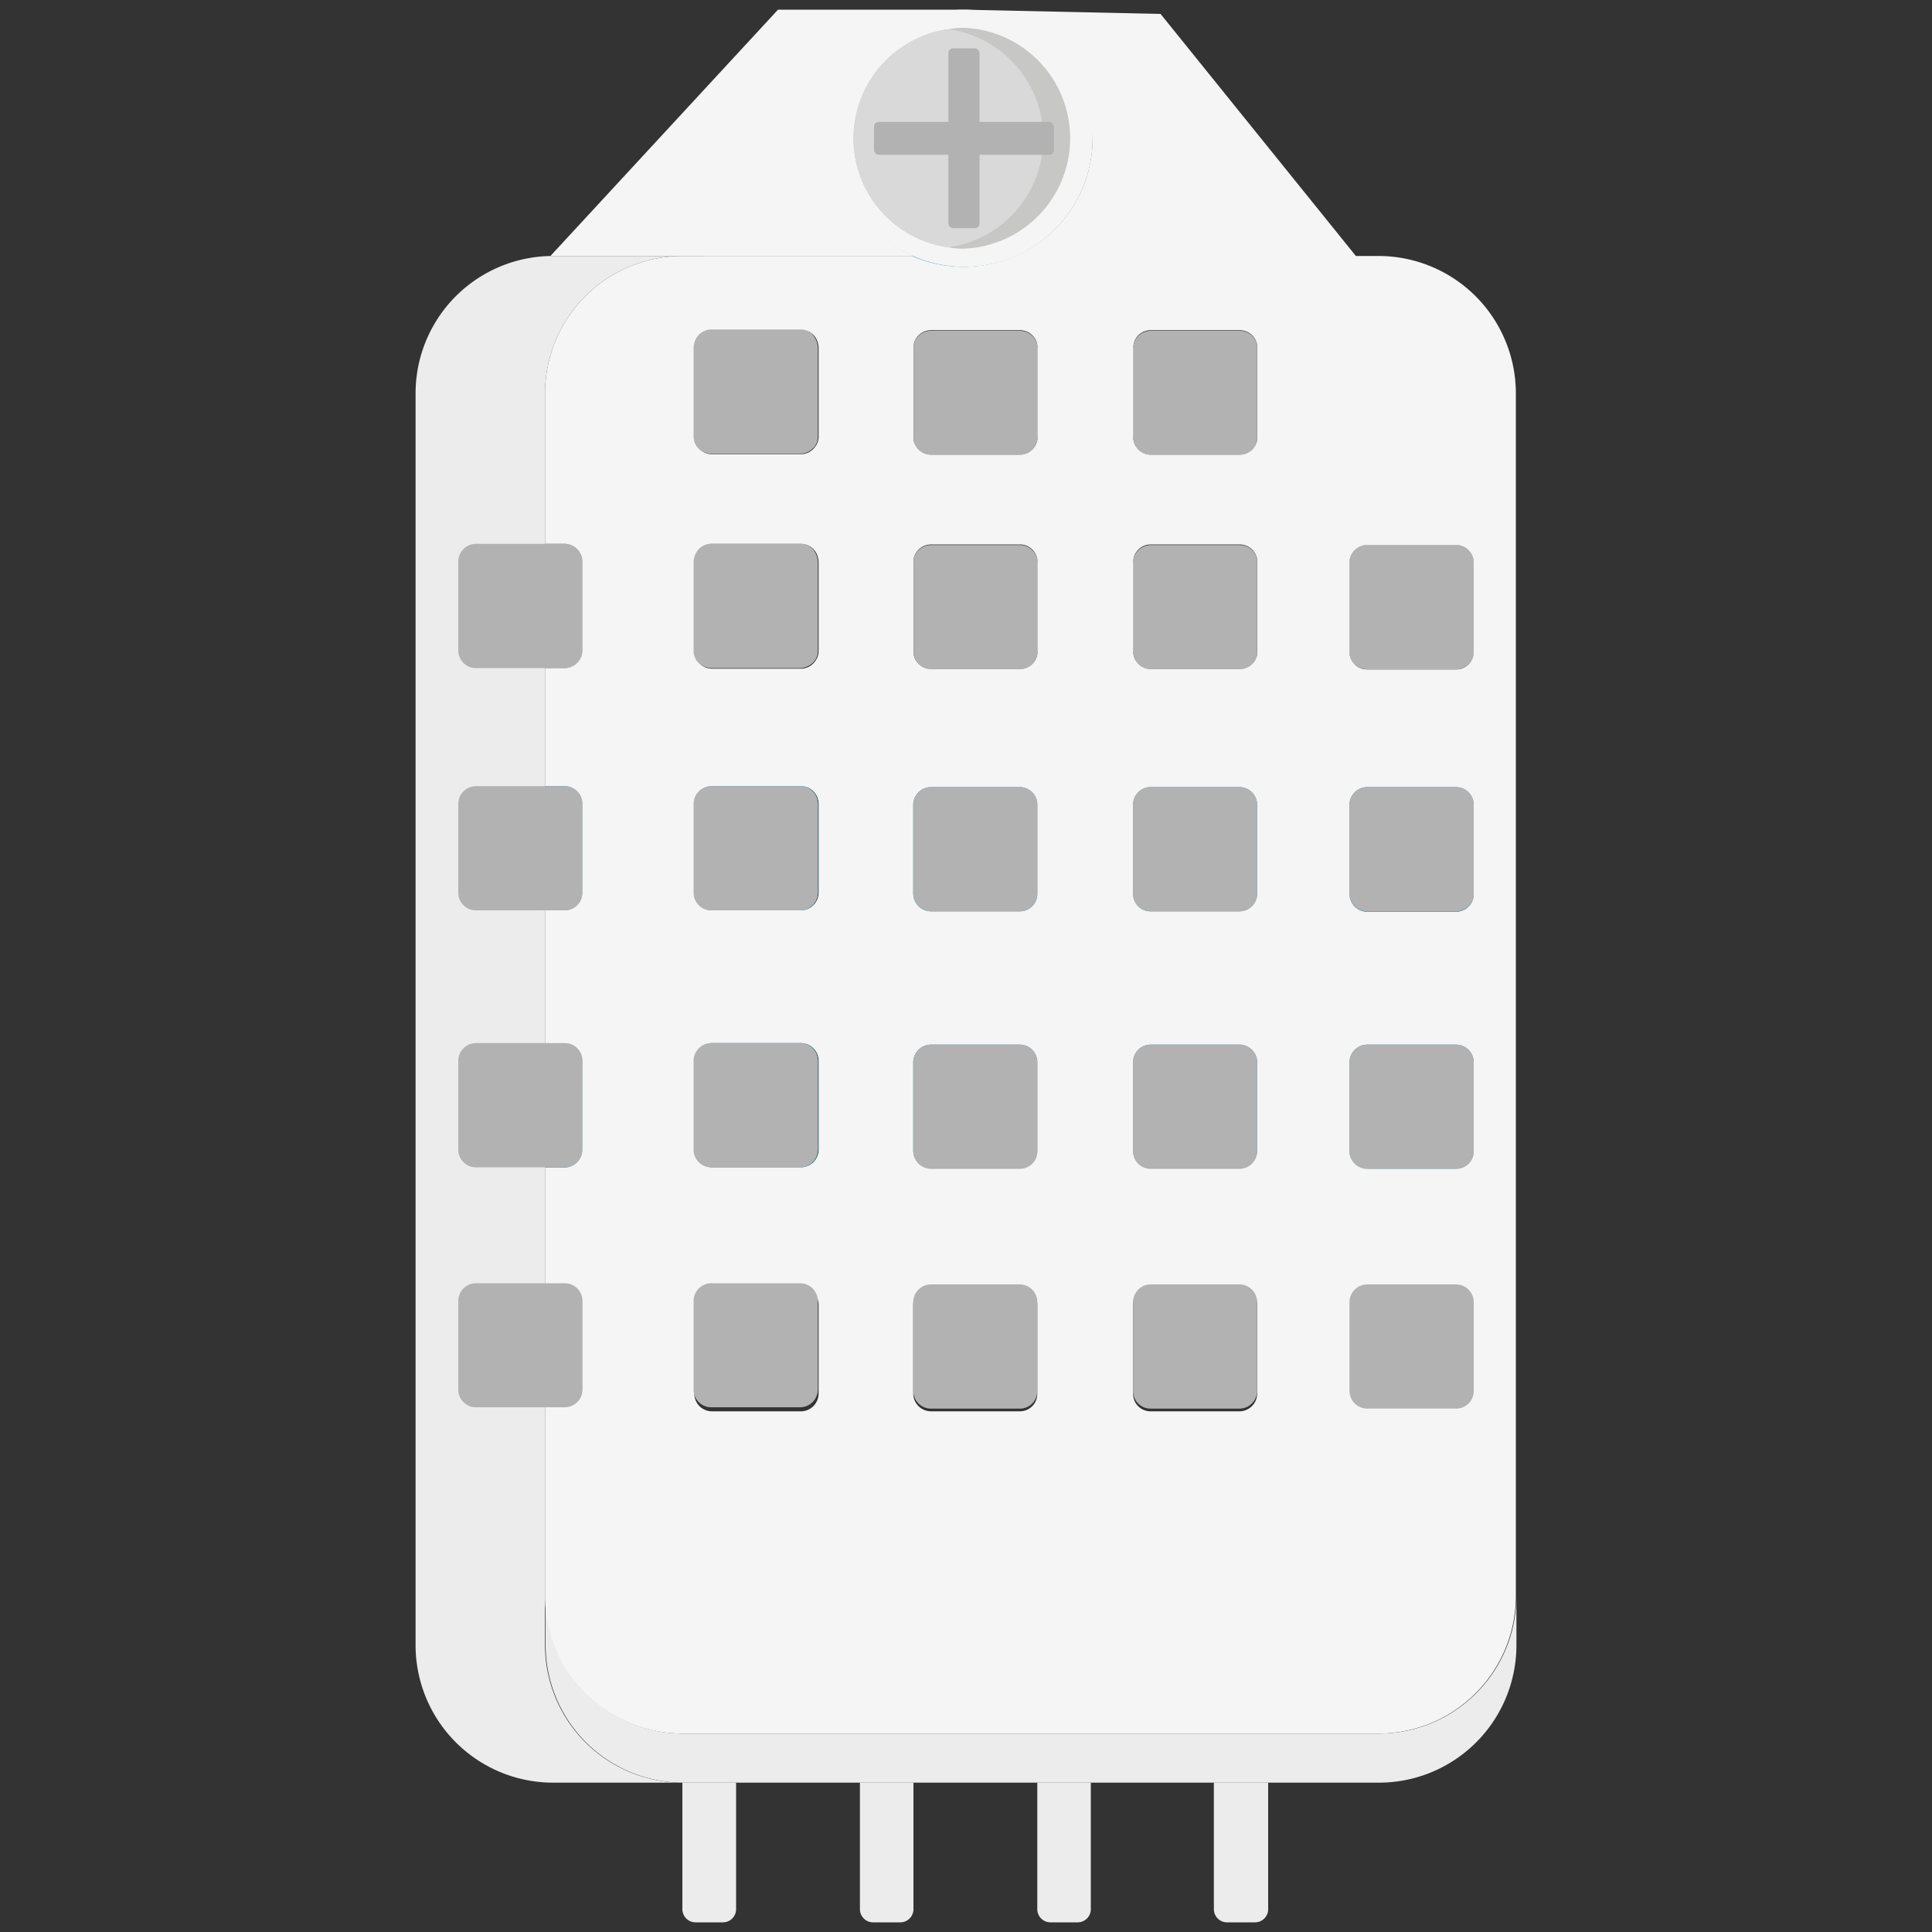 <svg id="Componentes" xmlns="http://www.w3.org/2000/svg" viewBox="0 0 100 100">
  <rect x="0" y="0" width="100" height="100" fill="#333333" stroke="none"/>
  <title>componentes_svg</title>
  <g>
    <g>
      <g>
        <path d="M30.15,41.61v4.6a.92.92,0,0,1-.92.91h-1V40.69h1A.92.92,0,0,1,30.15,41.61Z" fill="#36a5ca"/>
        <path d="M30.15,54.91v4.6a.92.92,0,0,1-.92.91h-1V54h1A.92.92,0,0,1,30.15,54.91Z" fill="#36a5ca"/>
        <path d="M42.33,41.61v4.6a.92.92,0,0,1-.92.91h-4.6a.91.91,0,0,1-.91-.91v-4.6a.92.92,0,0,1,.91-.92h4.6A.92.92,0,0,1,42.33,41.61Z" fill="#36a5ca"/>
        <path d="M42.33,54.91v4.6a.92.92,0,0,1-.92.91h-4.6a.91.91,0,0,1-.91-.91v-4.6a.92.92,0,0,1,.91-.92h4.6A.92.92,0,0,1,42.33,54.91Z" fill="#36a5ca"/>
        <path d="M52.57,13.25a6.65,6.65,0,0,1-5.34,0Z" fill="#36a5ca"/>
        <path d="M53.69,41.67v4.59a.9.9,0,0,1-.9.91h-4.6a.92.92,0,0,1-.92-.91V41.67a.92.92,0,0,1,.92-.93h4.6A.91.91,0,0,1,53.69,41.67Z" fill="#36a5ca"/>
        <path d="M53.69,55v4.59a.9.9,0,0,1-.9.91h-4.6a.92.92,0,0,1-.92-.91V55a.92.92,0,0,1,.92-.93h4.6A.91.91,0,0,1,53.69,55Z" fill="#36a5ca"/>
        <path d="M65.07,41.67v4.59a.92.92,0,0,1-.92.91h-4.6a.9.9,0,0,1-.9-.91V41.67a.91.91,0,0,1,.9-.93h4.6A.92.92,0,0,1,65.07,41.67Z" fill="#36a5ca"/>
        <path d="M65.07,55v4.59a.92.92,0,0,1-.92.91h-4.6a.9.9,0,0,1-.9-.91V55a.91.91,0,0,1,.9-.93h4.6A.92.92,0,0,1,65.07,55Z" fill="#36a5ca"/>
        <path d="M76.28,41.67v4.59a.91.91,0,0,1-.91.91h-4.6a.92.92,0,0,1-.92-.91V41.67a.92.92,0,0,1,.92-.93h4.6A.92.92,0,0,1,76.28,41.67Z" fill="#36a5ca"/>
        <path d="M76.28,55v4.59a.91.91,0,0,1-.91.91h-4.6a.92.92,0,0,1-.92-.91V55a.92.92,0,0,1,.92-.93h4.6A.92.92,0,0,1,76.28,55Z" fill="#36a5ca"/>
        <path d="M78.49,82.61v2.54a7.12,7.12,0,0,1-7.12,7.12h-36a7.13,7.13,0,0,1-7.13-7.12V82.61a6.83,6.83,0,0,0,.21,1.7,7.12,7.12,0,0,0,6.92,5.42h36A7.12,7.12,0,0,0,78.49,82.61Z" fill="#ececec"/>
        <path d="M30.15,41.61v4.6a.92.92,0,0,1-.92.91h-1V40.69h1A.92.92,0,0,1,30.15,41.61Z" fill="#36a5ca"/>
        <path d="M30.15,54.91v4.6a.92.92,0,0,1-.92.91h-1V54h1A.92.92,0,0,1,30.15,54.91Z" fill="#36a5ca"/>
        <path d="M42.33,41.61v4.6a.92.92,0,0,1-.92.91h-4.6a.91.91,0,0,1-.91-.91v-4.6a.92.92,0,0,1,.91-.92h4.6A.92.92,0,0,1,42.33,41.61Z" fill="#36a5ca"/>
        <path d="M42.33,54.91v4.6a.92.92,0,0,1-.92.91h-4.6a.91.91,0,0,1-.91-.91v-4.6a.92.92,0,0,1,.91-.92h4.6A.92.92,0,0,1,42.33,54.91Z" fill="#36a5ca"/>
        <path d="M52.57,13.25a6.65,6.65,0,0,1-5.34,0Z" fill="#36a5ca"/>
        <path d="M53.69,41.67v4.59a.9.9,0,0,1-.9.91h-4.6a.92.92,0,0,1-.92-.91V41.67a.92.92,0,0,1,.92-.93h4.6A.91.91,0,0,1,53.69,41.67Z" fill="#36a5ca"/>
        <path d="M53.69,55v4.59a.9.9,0,0,1-.9.91h-4.6a.92.92,0,0,1-.92-.91V55a.92.92,0,0,1,.92-.93h4.6A.91.91,0,0,1,53.69,55Z" fill="#36a5ca"/>
        <path d="M65.07,41.67v4.59a.92.92,0,0,1-.92.91h-4.6a.9.9,0,0,1-.9-.91V41.67a.91.91,0,0,1,.9-.93h4.6A.92.92,0,0,1,65.07,41.67Z" fill="#36a5ca"/>
        <path d="M65.07,55v4.59a.92.92,0,0,1-.92.91h-4.6a.9.9,0,0,1-.9-.91V55a.91.91,0,0,1,.9-.93h4.6A.92.92,0,0,1,65.07,55Z" fill="#36a5ca"/>
        <path d="M76.28,41.67v4.59a.91.91,0,0,1-.91.91h-4.6a.92.92,0,0,1-.92-.91V41.67a.92.92,0,0,1,.92-.93h4.6A.92.92,0,0,1,76.28,41.67Z" fill="#36a5ca"/>
        <path d="M76.28,55v4.59a.91.91,0,0,1-.91.91h-4.6a.92.92,0,0,1-.92-.91V55a.92.92,0,0,1,.92-.93h4.6A.92.92,0,0,1,76.28,55Z" fill="#36a5ca"/>
        <path d="M35.34,92.27H28.63a7.12,7.12,0,0,1-7.12-7.12V20.36a7.11,7.11,0,0,1,7.12-7.11h6.71a7.12,7.12,0,0,0-7.13,7.11V85.15A7.13,7.13,0,0,0,35.34,92.27Z" fill="#ececec"/>
        <path d="M30.15,41.61v4.6a.92.92,0,0,1-.92.91h-1V40.69h1A.92.92,0,0,1,30.15,41.61Z" fill="#1c99c5"/>
        <path d="M30.15,54.91v4.6a.92.92,0,0,1-.92.91h-1V54h1A.92.92,0,0,1,30.15,54.91Z" fill="#1c99c5"/>
        <path d="M42.33,41.61v4.6a.92.92,0,0,1-.92.91h-4.6a.91.91,0,0,1-.91-.91v-4.6a.92.92,0,0,1,.91-.92h4.6A.92.92,0,0,1,42.33,41.61Z" fill="#1c99c5"/>
        <path d="M42.33,54.91v4.6a.92.92,0,0,1-.92.91h-4.6a.91.91,0,0,1-.91-.91v-4.6a.92.92,0,0,1,.91-.92h4.6A.92.92,0,0,1,42.33,54.91Z" fill="#1c99c5"/>
        <path d="M52.57,13.25a6.65,6.65,0,0,1-5.34,0Z" fill="#1c99c5"/>
        <path d="M53.69,41.67v4.59a.9.9,0,0,1-.9.91h-4.6a.92.92,0,0,1-.92-.91V41.67a.92.92,0,0,1,.92-.93h4.6A.91.91,0,0,1,53.69,41.67Z" fill="#1c99c5"/>
        <path d="M53.69,55v4.59a.9.9,0,0,1-.9.91h-4.6a.92.92,0,0,1-.92-.91V55a.92.92,0,0,1,.92-.93h4.6A.91.91,0,0,1,53.69,55Z" fill="#1c99c5"/>
        <path d="M65.07,41.67v4.59a.92.92,0,0,1-.92.91h-4.6a.9.9,0,0,1-.9-.91V41.67a.91.91,0,0,1,.9-.93h4.6A.92.92,0,0,1,65.07,41.67Z" fill="#1c99c5"/>
        <path d="M65.07,55v4.59a.92.92,0,0,1-.92.91h-4.6a.9.9,0,0,1-.9-.91V55a.91.91,0,0,1,.9-.93h4.6A.92.92,0,0,1,65.07,55Z" fill="#1c99c5"/>
        <path d="M76.28,41.67v4.59a.91.91,0,0,1-.91.91h-4.6a.92.92,0,0,1-.92-.91V41.67a.92.92,0,0,1,.92-.93h4.6A.92.92,0,0,1,76.28,41.67Z" fill="#1c99c5"/>
        <path d="M76.28,55v4.59a.91.91,0,0,1-.91.91h-4.6a.92.92,0,0,1-.92-.91V55a.92.92,0,0,1,.92-.93h4.6A.92.92,0,0,1,76.28,55Z" fill="#1c99c5"/>
      </g>
      <path d="M55.2,3.13a6.65,6.65,0,0,0-10.59,0l-.06.07a6.49,6.49,0,0,0-.84,1.5,6.8,6.8,0,0,0-.46,2.45,6.62,6.62,0,0,0,4,6.1,6.65,6.65,0,0,0,5.34,0A6.66,6.66,0,0,0,55.2,3.13Zm-5.3,8.05a4,4,0,1,1,4-4A4,4,0,0,1,49.9,11.18Z" fill="#f5f5f5"/>
      <path d="M75.37,28.21h-4.6a.92.92,0,0,0-.92.92v4.59a.91.91,0,0,0,.92.91h4.6a.91.91,0,0,0,.91-.91V29.13A.92.92,0,0,0,75.37,28.21Zm-11.22-4.7h-4.6a.93.93,0,0,1-.89-.74.9.9,0,0,0,.89.76h4.6a.92.92,0,0,0,.91-.76A.93.93,0,0,1,64.15,23.51Zm0,11.1h-4.6a.93.93,0,0,1-.89-.74.9.9,0,0,0,.89.76h4.6a.92.92,0,0,0,.91-.76A.93.93,0,0,1,64.15,34.61ZM52.79,23.51h-4.6a.93.93,0,0,1-.91-.74.92.92,0,0,0,.91.76h4.6a.91.91,0,0,0,.89-.76A.93.93,0,0,1,52.79,23.51Zm0,11.1h-4.6a.93.93,0,0,1-.91-.74.92.92,0,0,0,.91.76h4.6a.91.91,0,0,0,.89-.76A.93.93,0,0,1,52.79,34.61ZM43.25,7.15a6.8,6.8,0,0,1,.46-2.45,6.49,6.49,0,0,1,.84-1.5L36.44,13.25H47.23A6.62,6.62,0,0,1,43.25,7.15Zm-6.44,9.9a.89.89,0,0,0-.75.41,1,1,0,0,1,.75-.38h4.6a1,1,0,0,1,.76.38.91.91,0,0,0-.76-.41Zm0,11.1a.89.89,0,0,0-.75.41,1,1,0,0,1,.75-.38h4.6a1,1,0,0,1,.76.38.91.91,0,0,0-.76-.41Zm-7.58,0h-1v6.43h1a.92.92,0,0,0,.92-.91V29.08A.92.92,0,0,0,29.23,28.15Z" fill="#f5f5f5"/>
      <path d="M71.37,13.25H70.18L60.07.72,49.9.5c.86,1.12,6.65,5.15,6.65,6.65a6.62,6.62,0,0,1-4,6.1,6.65,6.65,0,0,1-5.34,0H35.34a7.12,7.12,0,0,0-7.13,7.11v7.79h1a.92.92,0,0,1,.92.93v4.59a.92.92,0,0,1-.92.91h-1v6.11h1a.92.92,0,0,1,.92.92v4.6a.92.92,0,0,1-.92.91h-1V54h1a.92.92,0,0,1,.92.92v4.6a.92.92,0,0,1-.92.91h-1V82.61a6.83,6.83,0,0,0,.21,1.7,7.12,7.12,0,0,0,6.92,5.42h36a7.12,7.12,0,0,0,7.12-7.12V20.36A7.11,7.11,0,0,0,71.37,13.25Zm-29,58.89a.92.92,0,0,1-.92.91h-4.6a.91.91,0,0,1-.91-.91V67.53a.91.91,0,0,1,.91-.91h4.6a.92.92,0,0,1,.92.91Zm0-12.63a.92.92,0,0,1-.92.91h-4.6a.91.91,0,0,1-.91-.91v-4.6a.92.92,0,0,1,.91-.92h4.6a.92.92,0,0,1,.92.92Zm0-13.3a.92.92,0,0,1-.92.91h-4.6a.91.91,0,0,1-.91-.91v-4.6a.92.92,0,0,1,.91-.92h4.6a.92.92,0,0,1,.92.92Zm0-12.52a.84.84,0,0,1-.16.51.91.91,0,0,1-.76.41h-4.6a.89.89,0,0,1-.75-.41.91.91,0,0,1-.16-.51v-4.6a1.06,1.06,0,0,1,.16-.53.89.89,0,0,1,.75-.41h4.6a.91.91,0,0,1,.76.41,1.06,1.06,0,0,1,.16.53Zm0-11.11a.85.85,0,0,1-.16.52.91.91,0,0,1-.76.41h-4.6a.89.89,0,0,1-.75-.41.91.91,0,0,1-.16-.52V18a1.06,1.06,0,0,1,.16-.53.89.89,0,0,1,.75-.41h4.6a.91.91,0,0,1,.76.41,1.06,1.06,0,0,1,.16.53ZM53.69,72.14a.9.9,0,0,1-.9.91h-4.6a.92.92,0,0,1-.92-.91V67.53a.92.92,0,0,1,.92-.91h4.6a.9.9,0,0,1,.9.91Zm0-12.58a.9.9,0,0,1-.9.91h-4.6a.92.92,0,0,1-.92-.91V55a.92.92,0,0,1,.92-.93h4.6a.91.91,0,0,1,.9.93Zm0-13.3a.9.9,0,0,1-.9.91h-4.6a.92.92,0,0,1-.92-.91V41.67a.92.92,0,0,1,.92-.93h4.6a.91.91,0,0,1,.9.93Zm0-12.57a1,1,0,0,1,0,.18.91.91,0,0,1-.89.76h-4.6a.92.92,0,0,1-.91-.76,1,1,0,0,1,0-.18v-4.6a.81.81,0,0,1,0-.15.92.92,0,0,1,.91-.76h4.6a.91.91,0,0,1,.89.76.81.81,0,0,1,0,.15Zm0-11.11a1.09,1.09,0,0,1,0,.19.91.91,0,0,1-.89.76h-4.6a.92.92,0,0,1-.91-.76,1.09,1.09,0,0,1,0-.19V18a.81.81,0,0,1,0-.15.92.92,0,0,1,.91-.76h4.6a.91.91,0,0,1,.89.76.81.81,0,0,1,0,.15ZM65.07,72.14a.92.92,0,0,1-.92.91h-4.6a.9.9,0,0,1-.9-.91V67.53a.9.9,0,0,1,.9-.91h4.6a.92.92,0,0,1,.92.91Zm0-12.58a.92.92,0,0,1-.92.91h-4.6a.9.9,0,0,1-.9-.91V55a.91.91,0,0,1,.9-.93h4.6a.92.92,0,0,1,.92.93Zm0-13.3a.92.92,0,0,1-.92.91h-4.6a.9.9,0,0,1-.9-.91V41.67a.91.91,0,0,1,.9-.93h4.6a.92.92,0,0,1,.92.93Zm0-12.57a1,1,0,0,1,0,.18.92.92,0,0,1-.91.76h-4.6a.9.9,0,0,1-.89-.76,1,1,0,0,1,0-.18v-4.6a.81.81,0,0,1,0-.15.9.9,0,0,1,.89-.76h4.6a.92.92,0,0,1,.91.76.81.81,0,0,1,0,.15Zm0-11.11a1.09,1.09,0,0,1,0,.19.92.92,0,0,1-.91.76h-4.6a.9.9,0,0,1-.89-.76,1.09,1.09,0,0,1,0-.19V18a.81.81,0,0,1,0-.15.9.9,0,0,1,.89-.76h4.6a.92.92,0,0,1,.91.76.81.81,0,0,1,0,.15Zm11.21,37a.91.91,0,0,1-.91.91h-4.6a.92.92,0,0,1-.92-.91V55a.92.92,0,0,1,.92-.93h4.6a.92.92,0,0,1,.91.93Zm0-13.3a.91.91,0,0,1-.91.91h-4.6a.92.92,0,0,1-.92-.91V41.67a.92.92,0,0,1,.92-.93h4.6a.92.92,0,0,1,.91.93Zm0-12.54a.91.91,0,0,1-.91.91h-4.6a.91.91,0,0,1-.92-.91V29.13a.92.92,0,0,1,.92-.92h4.6a.92.92,0,0,1,.91.92Z" fill="#f5f5f5"/>
      <path d="M43.3,7.15c0-1.5,5.75-5.53,6.6-6.65H40.27L28.49,13.25H47.28A6.64,6.64,0,0,1,43.3,7.15Zm3.93,6.1H49.4m-20.91,0h6.85" fill="#f5f5f5"/>
    </g>
    <g>
      <path d="M44.18,7.17a5.69,5.69,0,0,0,4.91,5.63,3.68,3.68,0,0,0,.82.07,5.72,5.72,0,0,0,0-11.43,4.39,4.39,0,0,0-.82.07A5.71,5.71,0,0,0,44.18,7.17Z" fill="#c7c7c6"/>
      <path d="M44.18,7.17a5.69,5.69,0,0,0,4.91,5.63,5.7,5.7,0,0,0,0-11.29A5.71,5.71,0,0,0,44.18,7.17Z" fill="#d9d9d9"/>
      <rect x="49.09" y="2.5" width="1.61" height="9.31" rx="0.24" ry="0.24" fill="#b2b2b2"/>
      <rect x="45.24" y="6.31" width="9.31" height="1.7" rx="0.24" ry="0.24" fill="#b2b2b2"/>
    </g>
    <path d="M35.33,92.27H38.1a0,0,0,0,1,0,0v6.55a.68.68,0,0,1-.68.68H36a.68.68,0,0,1-.68-.68V92.27A0,0,0,0,1,35.33,92.27Z" fill="#ececec"/>
    <path d="M63.55,92.27H65a.68.68,0,0,1,.68.68V99.5a0,0,0,0,1,0,0H62.87a0,0,0,0,1,0,0V92.95A.68.68,0,0,1,63.55,92.27Z" transform="translate(128.51 191.77) rotate(-180)" fill="#ececec"/>
    <path d="M44.51,92.27h2.77a0,0,0,0,1,0,0v6.55a.68.68,0,0,1-.68.68H45.19a.68.68,0,0,1-.68-.68V92.27A0,0,0,0,1,44.51,92.27Z" fill="#ececec"/>
    <path d="M53.69,92.27h2.77a0,0,0,0,1,0,0v6.55a.68.68,0,0,1-.68.68H54.37a.68.68,0,0,1-.68-.68V92.27A0,0,0,0,1,53.69,92.27Z" fill="#ececec"/>
    <path d="M42.33,41.61v4.6a.92.92,0,0,1-.92.91h-4.6a.91.91,0,0,1-.91-.91v-4.6a.92.92,0,0,1,.91-.92h4.6A.92.92,0,0,1,42.33,41.61Z" fill="#b2b2b2"/>
    <path d="M53.69,41.67v4.59a.9.9,0,0,1-.9.91h-4.6a.92.92,0,0,1-.92-.91V41.67a.92.92,0,0,1,.92-.93h4.6A.91.91,0,0,1,53.69,41.67Z" fill="#b2b2b2"/>
    <path d="M65.07,41.67v4.59a.92.92,0,0,1-.92.91h-4.6a.9.9,0,0,1-.9-.91V41.67a.91.91,0,0,1,.9-.93h4.6A.92.92,0,0,1,65.07,41.67Z" fill="#b2b2b2"/>
    <path d="M42.33,54.91v4.6a.92.92,0,0,1-.92.91h-4.6a.91.91,0,0,1-.91-.91v-4.6a.92.92,0,0,1,.91-.92h4.6A.92.92,0,0,1,42.33,54.91Z" fill="#b2b2b2"/>
    <path d="M53.69,55v4.59a.9.9,0,0,1-.9.91h-4.6a.92.92,0,0,1-.92-.91V55a.92.92,0,0,1,.92-.93h4.6A.91.91,0,0,1,53.69,55Z" fill="#b2b2b2"/>
    <path d="M65.07,55v4.59a.92.92,0,0,1-.92.91h-4.6a.9.9,0,0,1-.9-.91V55a.91.91,0,0,1,.9-.93h4.6A.92.92,0,0,1,65.07,55Z" fill="#b2b2b2"/>
    <path d="M30.15,41.61v4.6a.92.92,0,0,1-.92.91h-4.6a.91.91,0,0,1-.91-.91v-4.6a.92.92,0,0,1,.91-.92h4.6A.92.92,0,0,1,30.15,41.61Z" fill="#b2b2b2"/>
    <path d="M30.15,54.91v4.6a.92.92,0,0,1-.92.91h-4.6a.91.91,0,0,1-.91-.91v-4.6a.92.92,0,0,1,.91-.92h4.6A.92.92,0,0,1,30.15,54.91Z" fill="#b2b2b2"/>
    <path d="M76.28,41.67v4.59a.91.91,0,0,1-.91.91h-4.6a.92.92,0,0,1-.92-.91V41.67a.92.92,0,0,1,.92-.93h4.6A.92.92,0,0,1,76.28,41.67Z" fill="#b2b2b2"/>
    <path d="M42.33,29.09v4.6a.84.84,0,0,1-.16.51,1,1,0,0,1-.76.38h-4.6a1,1,0,0,1-.75-.38.91.91,0,0,1-.16-.51v-4.6a1.06,1.06,0,0,1,.16-.53.89.89,0,0,1,.75-.41h4.6a.91.91,0,0,1,.76.41A1.06,1.06,0,0,1,42.33,29.09Z" fill="#b2b2b2"/>
    <path d="M53.69,29.09v4.6a1,1,0,0,1,0,.18.91.91,0,0,1-.89.76h-4.6a.92.92,0,0,1-.91-.76,1,1,0,0,1,0-.18v-4.6a.81.81,0,0,1,0-.15.92.92,0,0,1,.91-.73h4.6a.92.92,0,0,1,.89.73A.81.81,0,0,1,53.69,29.09Z" fill="#b2b2b2"/>
    <path d="M65.07,29.09v4.6a1,1,0,0,1,0,.18.92.92,0,0,1-.91.76h-4.6a.9.9,0,0,1-.89-.76,1,1,0,0,1,0-.18v-4.6a.81.81,0,0,1,0-.15.92.92,0,0,1,.89-.73h4.6a.92.92,0,0,1,.91.73A.81.81,0,0,1,65.07,29.09Z" fill="#b2b2b2"/>
    <path d="M30.15,29.08v4.59a.92.92,0,0,1-.92.91h-4.6a.91.91,0,0,1-.91-.91V29.08a.92.92,0,0,1,.91-.93h4.6A.92.92,0,0,1,30.15,29.08Z" fill="#b2b2b2"/>
    <path d="M76.28,29.13v4.59a.91.91,0,0,1-.91.91h-4.6a.91.91,0,0,1-.92-.91V29.13a.92.92,0,0,1,.92-.92h4.6A.92.92,0,0,1,76.28,29.13Z" fill="#b2b2b2"/>
    <path d="M42.33,18v4.59a.85.85,0,0,1-.16.52,1,1,0,0,1-.76.38h-4.6a1,1,0,0,1-.75-.38.91.91,0,0,1-.16-.52V18a1.06,1.06,0,0,1,.16-.53.89.89,0,0,1,.75-.41h4.6a.91.91,0,0,1,.76.41A1.06,1.06,0,0,1,42.33,18Z" fill="#b2b2b2"/>
    <path d="M53.69,18v4.59a1.09,1.09,0,0,1,0,.19.91.91,0,0,1-.89.76h-4.6a.92.92,0,0,1-.91-.76,1.09,1.09,0,0,1,0-.19V18a.81.81,0,0,1,0-.15.92.92,0,0,1,.91-.73h4.6a.92.92,0,0,1,.89.73A.81.81,0,0,1,53.69,18Z" fill="#b2b2b2"/>
    <path d="M65.07,18v4.59a1.09,1.09,0,0,1,0,.19.92.92,0,0,1-.91.76h-4.6a.9.9,0,0,1-.89-.76,1.09,1.09,0,0,1,0-.19V18a.81.81,0,0,1,0-.15.92.92,0,0,1,.89-.73h4.6a.92.92,0,0,1,.91.73A.81.81,0,0,1,65.07,18Z" fill="#b2b2b2"/>
    <path d="M76.28,55v4.59a.91.91,0,0,1-.91.91h-4.6a.92.92,0,0,1-.92-.91V55a.92.92,0,0,1,.92-.93h4.6A.92.92,0,0,1,76.28,55Z" fill="#b2b2b2"/>
    <path d="M42.33,67.34v4.59a.92.92,0,0,1-.92.91h-4.6a.91.91,0,0,1-.91-.91V67.34a.92.92,0,0,1,.91-.92h4.6A.92.92,0,0,1,42.33,67.34Z" fill="#b2b2b2"/>
    <path d="M53.69,67.39V72a.9.9,0,0,1-.9.91h-4.6a.92.92,0,0,1-.92-.91v-4.6a.92.92,0,0,1,.92-.92h4.6A.91.91,0,0,1,53.69,67.39Z" fill="#b2b2b2"/>
    <path d="M65.07,67.39V72a.92.92,0,0,1-.92.91h-4.6a.9.9,0,0,1-.9-.91v-4.6a.91.91,0,0,1,.9-.92h4.6A.92.92,0,0,1,65.07,67.39Z" fill="#b2b2b2"/>
    <path d="M30.15,67.34v4.59a.92.92,0,0,1-.92.91h-4.6a.91.91,0,0,1-.91-.91V67.34a.92.92,0,0,1,.91-.92h4.6A.92.92,0,0,1,30.15,67.34Z" fill="#b2b2b2"/>
    <path d="M76.28,67.39V72a.91.91,0,0,1-.91.91h-4.6a.92.92,0,0,1-.92-.91v-4.6a.92.92,0,0,1,.92-.92h4.6A.92.92,0,0,1,76.28,67.39Z" fill="#b2b2b2"/>
  </g>
</svg>
